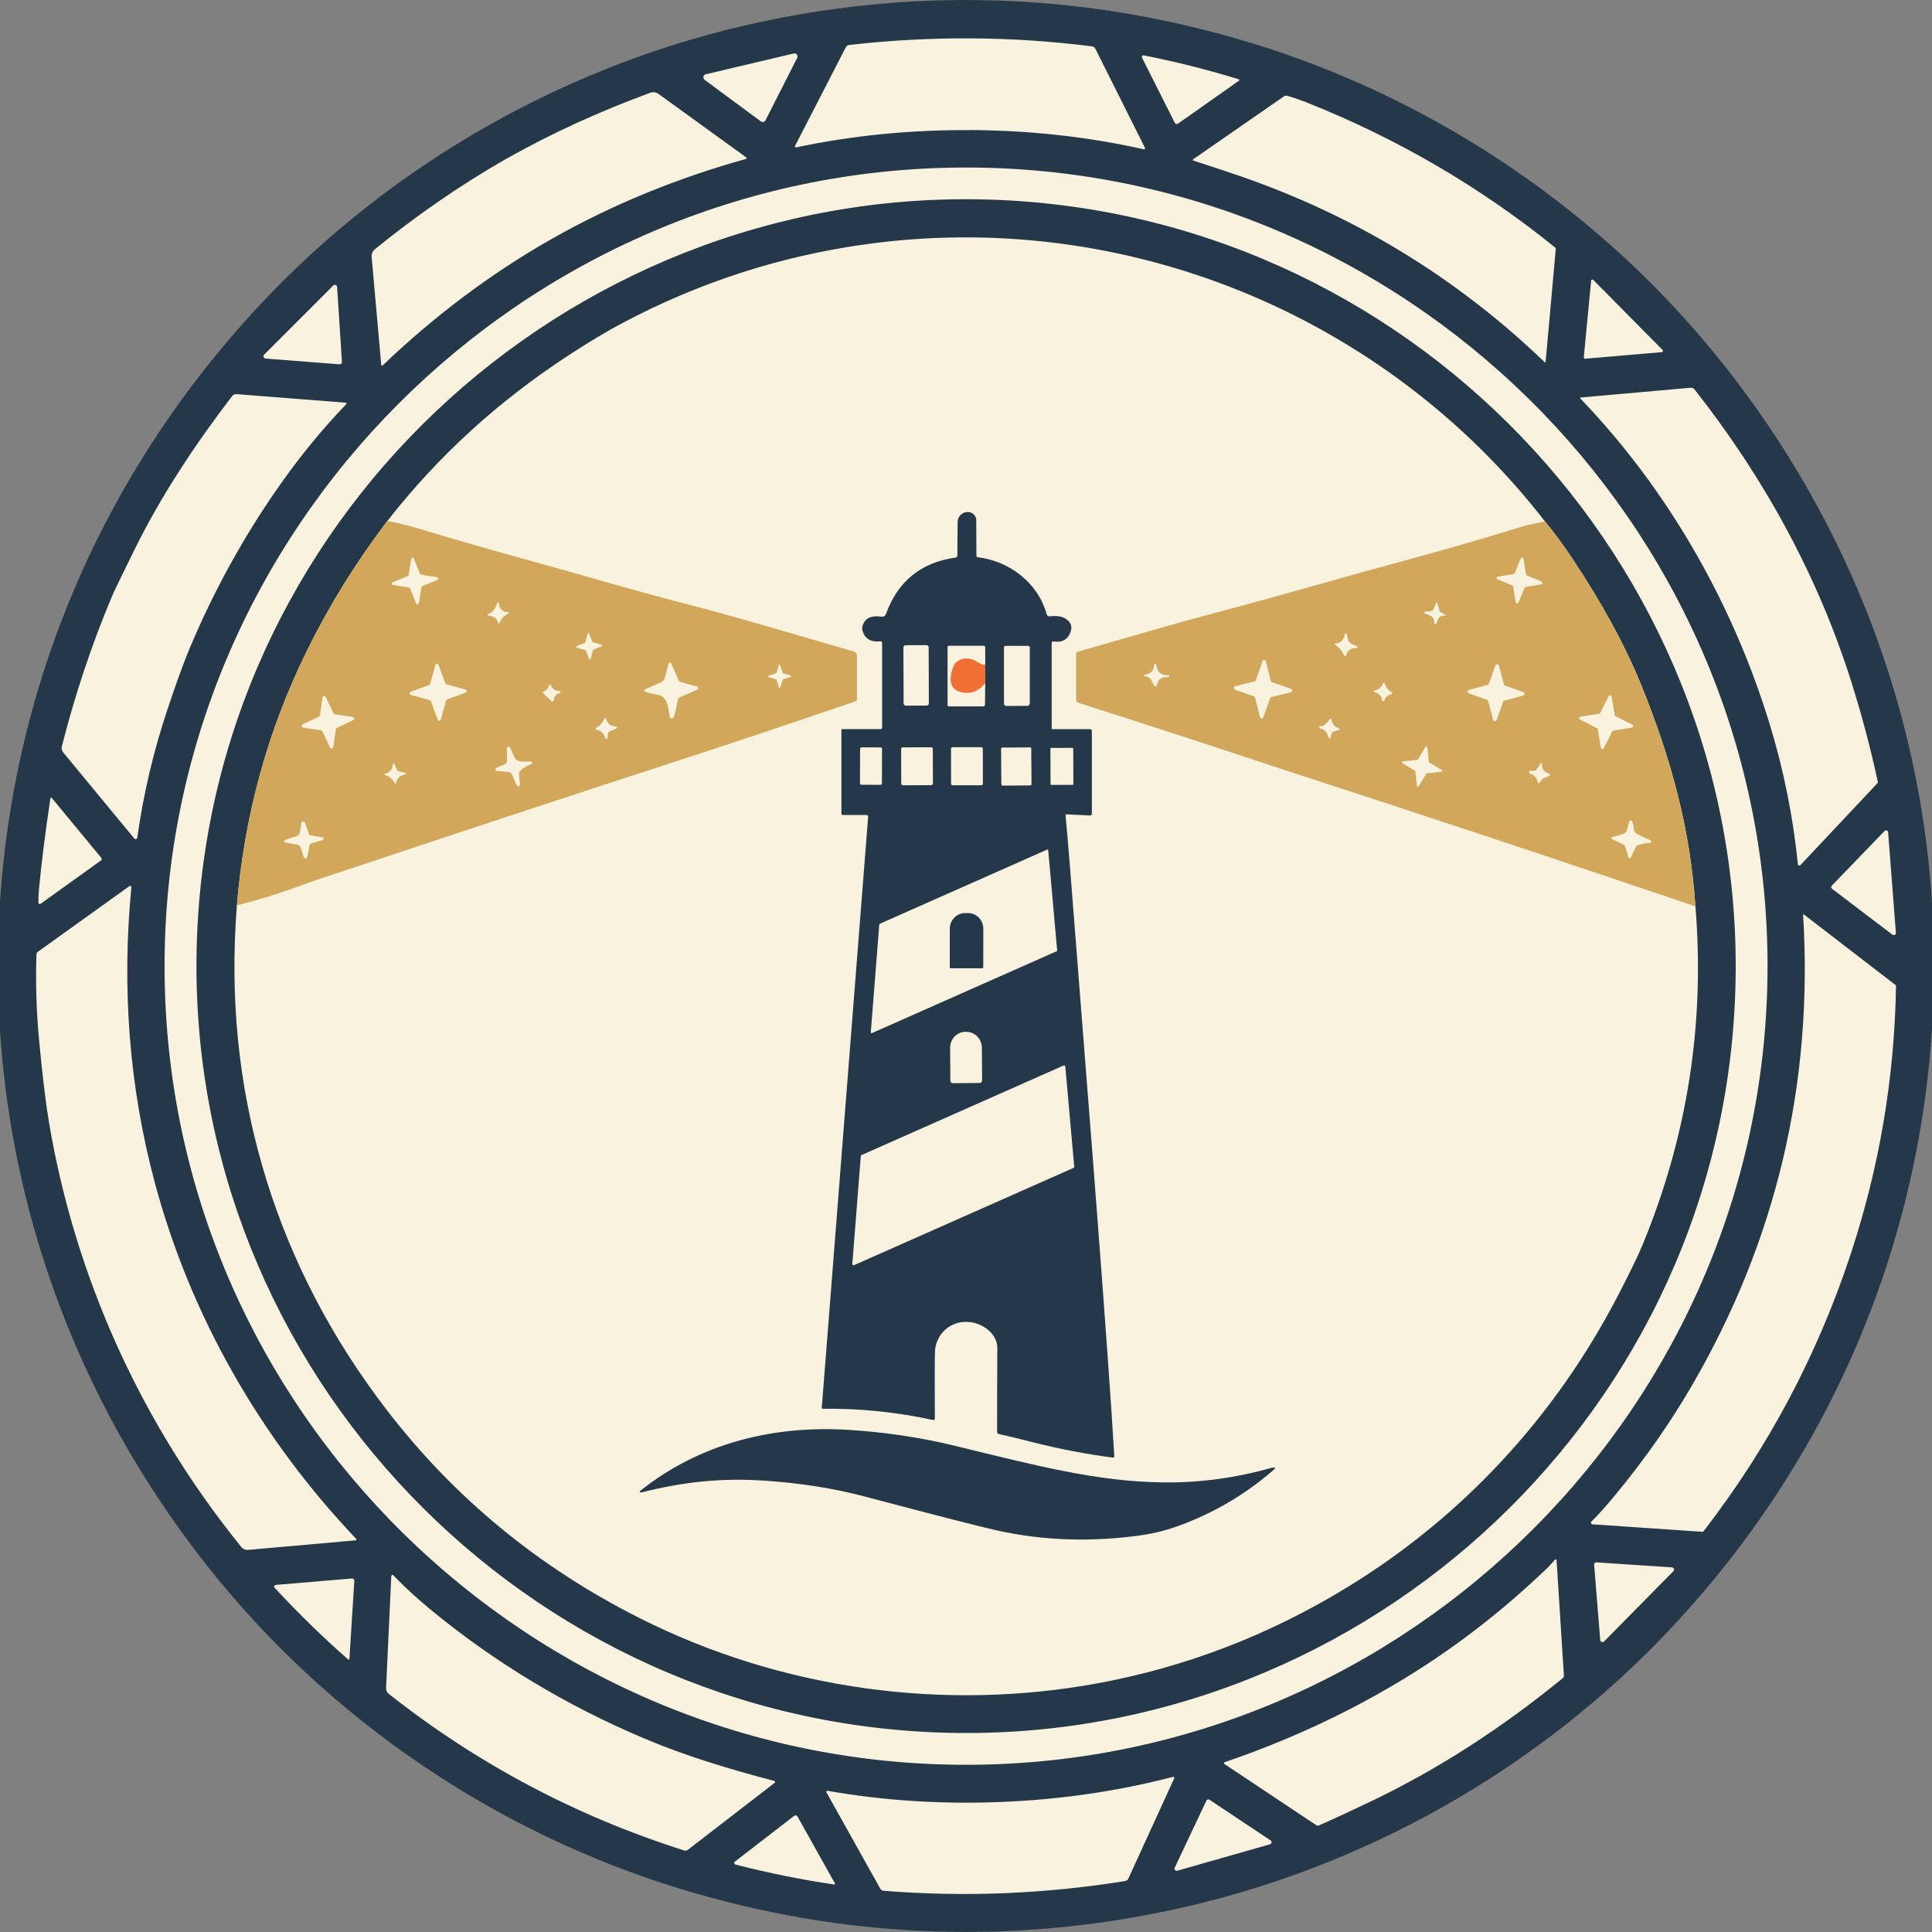 <?xml version="1.0" encoding="UTF-8"?>
<svg id="Layer_1" data-name="Layer 1" xmlns="http://www.w3.org/2000/svg" viewBox="0 0 550 550">
  <rect x="0" y="0" width="550" height="550" fill="#808080" stroke="none"/>
  <defs>
    <style>
      .cls-1 {
        fill: #ef6f34;
      }

      .cls-2 {
        fill: #d1a85b;
      }

      .cls-3 {
        fill: #f8f2df;
      }

      .cls-4 {
        fill: #253849;
      }
    </style>
  </defs>
  <path class="cls-3" d="M549.62,260.61c7.94,151.6-108.56,280.93-260.23,288.88C137.72,557.44,8.33,440.99.38,289.39c0,0,0,0,0,0C-7.56,137.8,108.95,8.46,260.61.51c151.67-7.95,281.06,108.5,289,260.1h0Z"/>
  <g>
    <g>
      <path class="cls-4" d="M286.66.25c23.44.99,46.56,4.97,69.36,11.91,53.08,16.18,100.76,48.67,135.05,92.14,41.08,52.08,62.1,115.83,59.27,182.38-2.82,66.56-29.16,128.29-74.51,176.7-37.85,40.41-88.11,68.75-142.37,80.37-23.31,4.99-46.68,6.99-70.12,5.99-23.45-.99-46.57-4.97-69.37-11.92-53.08-16.17-100.76-48.66-135.05-92.14C17.84,393.62-3.17,329.87-.35,263.31c2.83-66.56,29.17-128.29,74.51-176.7C112.01,46.2,162.27,17.86,216.53,6.24,239.84,1.25,263.22-.75,286.66.25ZM276.18,37.02c17.08.1,33.57,1.92,49.46,5.48.15.04.31-.06.34-.21.02-.06,0-.13-.02-.19l-14.15-28.25c-.18-.36-.52-.6-.92-.65-11.55-1.46-23.07-2.22-34.57-2.28-11.5-.06-23.04.56-34.6,1.88-.4.05-.75.29-.93.65l-14.46,28.09c-.07.14-.02.31.12.39.06.03.13.04.19.03,15.93-3.38,32.44-5.02,49.52-4.92ZM226.94,16.5c.22-.44.05-.97-.38-1.2-.19-.1-.41-.12-.62-.07l-25.03,5.92c-.48.11-.77.59-.66,1.07.05.2.17.38.34.51l16.01,11.83c.4.29.95.21,1.24-.19.03-.04.06-.08.08-.13l9.02-17.74ZM325.11,16.43l9.34,18.54c.16.31.54.43.84.27.03-.01.05-.03.08-.05l17.36-12.24c.09-.06.12-.19.06-.29-.03-.04-.06-.07-.11-.08-8.66-2.68-17.68-4.95-27.06-6.82-.25-.05-.5.11-.55.36-.02.1,0,.21.04.3ZM143.99,45.3c-13.15,7.47-25.83,16.36-37.28,25.66-.64.52-.99,1.34-.91,2.17l2.73,30.72c.01.14.13.24.27.23.06,0,.11-.03.15-.07,14.38-13.76,30.6-26.06,47.99-35.93,17.39-9.88,36.25-17.53,55.43-22.83.13-.04.21-.18.17-.31-.02-.05-.05-.1-.09-.13l-25-18.08c-.68-.49-1.55-.61-2.33-.32-13.85,5.07-27.98,11.42-41.13,18.89ZM339.73,45.71c6.16,2.01,10.55,3.47,13.15,4.37,32.91,11.33,61.89,29.03,86.92,53.08.05.04.12.03.17-.02.01-.02.02-.04.03-.06l2.9-32.23c.01-.14-.04-.28-.15-.37-21.45-17.34-45.13-31.15-71.06-41.43-1.42-.56-3.11-1.15-5.1-1.76-.38-.12-.81-.06-1.14.18l-25.78,17.88c-.09.06-.12.19-.06.29.03.04.06.07.11.08ZM46.85,276.08c.57,125.43,104.15,226.89,229.19,226.32,125.04-.57,227.7-102.95,227.14-228.39-.57-125.43-104.15-226.89-229.19-226.32-125.04.57-227.7,102.95-227.14,228.39ZM473.09,100.24c.2-.02.34-.2.32-.4,0-.08-.04-.16-.1-.21l-19.73-19.94c-.14-.14-.37-.15-.51,0-.06.06-.1.14-.11.23l-2.09,21.8c-.02.2.12.38.32.4.02,0,.05,0,.07,0l21.82-1.87ZM96.64,103.71c.36.03.67-.24.7-.59,0-.03,0-.06,0-.09l-1.37-21.34c-.03-.36-.33-.62-.69-.6-.16.01-.3.08-.41.19l-19.69,19.69c-.25.25-.25.66,0,.91.11.11.25.18.41.19l21.06,1.65ZM449.9,113.46c25.02,26.01,43.47,58.51,53.92,92.78,3.98,13.02,6.64,26.29,8,39.8.02.23.23.4.46.37.1-.01.19-.06.26-.13l21.89-23.28c.12-.12.17-.3.13-.48-2.06-9.61-4.6-19.16-7.6-28.65-9.53-30.11-24.97-58.18-44.56-83-.27-.35-.7-.53-1.14-.49l-31.26,2.78c-.1.01-.17.09-.16.19,0,.04.02.08.05.11ZM98.45,114.64l-31.12-2.44c-.48-.04-.94.17-1.24.55-10.21,13.31-20.04,28.02-27.64,43.4-3.83,7.75-6.05,12.35-6.65,13.79-5.71,13.61-10.44,27.76-14.17,42.45-.17.66-.01,1.35.42,1.87l20.18,24.45c.18.21.49.23.69.05.09-.08.15-.18.17-.3,1.71-12.33,4.58-24.55,8.63-36.66,2.49-7.47,4.57-13.17,6.22-17.12,6.96-16.59,15.56-32.18,25.83-46.75,5.79-8.22,12.06-15.86,18.82-22.89.09-.1.08-.24-.01-.33-.04-.03-.09-.06-.14-.06ZM14.34,227.3c-1.5,10.08-2.58,18.67-3.24,25.77-.15,1.65-.2,2.97-.15,3.96.01.2.18.36.39.35.07,0,.14-.03.19-.07l17.24-12.37c.21-.15.26-.44.11-.66,0-.01-.01-.02-.02-.03l-14.09-17.07c-.09-.1-.24-.12-.34-.03-.05.04-.08.09-.08.15ZM538.78,266.09c.26.2.63.14.82-.11.09-.11.13-.26.12-.4l-2.21-28.65c-.02-.32-.31-.57-.63-.54-.14.01-.28.07-.38.18l-15.04,15.57c-.23.23-.22.61.02.83.02.02.03.03.05.04l17.24,13.09ZM36.88,252.23l-26.14,18.75c-.22.15-.35.4-.36.67-.27,8.16-.02,16.36.76,24.61.96,10.05,1.87,17.7,2.76,22.97,7.46,44.52,26.39,86.12,54.8,121.17.47.58,1.19.88,1.93.82l30.63-2.72c.13-.01.23-.13.22-.26,0-.06-.03-.11-.07-.15-27.29-28.72-47.28-63.6-57.43-101.75-7.17-26.96-9.36-54.89-6.58-83.79.02-.19-.12-.35-.31-.37-.08,0-.16.01-.22.06ZM513.31,260.45c2.93,48.17-7.71,92.98-31.92,134.44-6.06,10.38-13.18,20.54-21.37,30.47-2.8,3.4-5.12,5.99-6.97,7.79-.18.18-.19.47,0,.65.08.08.18.13.3.14l31.27,2.13c.13,0,.26-.05.34-.15,18.4-23.8,32.35-50.05,41.84-78.74,8.2-24.8,12.52-50.25,12.95-76.35,0-.2-.09-.39-.25-.51l-25.96-19.98c-.06-.04-.14-.03-.19.02-.02.02-.03.06-.03.09ZM348.55,502.16l26.17,17.43c.23.15.51.17.75.07,4.31-1.9,9.3-4.21,14.98-6.93,19.46-9.32,37.53-21.17,54.41-34.97.24-.2.38-.51.35-.82l-2.09-32.78c0-.14-.12-.24-.26-.24-.07,0-.14.04-.18.09-.94,1.07-1.71,1.9-2.32,2.49-7.95,7.63-16.28,14.61-24.98,20.95-20.06,14.61-42.84,26.06-66.76,34.22-.15.05-.22.21-.17.36.02.06.06.1.1.14ZM455.55,466.89c.03.35.34.62.69.59.15-.01.3-.08.41-.19l19.73-20.01c.25-.25.25-.66,0-.9-.11-.11-.25-.17-.41-.18l-21.47-1.43c-.35-.02-.66.25-.68.6,0,.03,0,.06,0,.09l1.73,21.45ZM111.39,448.68l-1.48,31.89c-.03.63.25,1.23.74,1.62,25.28,19.95,53.31,34.81,84.09,44.59.38.12.79.05,1.1-.19l24.7-19.06c.14-.1.16-.3.06-.43-.04-.05-.1-.09-.17-.11-12.92-3.38-25.17-7.08-37.01-12.08-22.25-9.39-42.55-21.63-60.9-36.73-3.7-3.04-7.21-6.28-10.56-9.72-.13-.13-.34-.14-.48,0-.06.06-.1.14-.1.23ZM78.51,451.2c-.27.02-.47.26-.45.53,0,.11.05.21.13.29,6.81,7.34,13.79,14.14,20.92,20.39.09.08.22.07.3-.02.03-.04.05-.09.06-.14l1.4-22.2c.02-.36-.25-.67-.61-.69-.03,0-.06,0-.09,0l-21.65,1.83ZM284.96,512.98c-16.98.69-33.45-.37-49.41-3.18-.16-.03-.3.08-.33.23-.01.06,0,.13.03.19l15.35,27.44c.19.35.54.58.94.61,11.55.91,23.04,1.14,34.47.68,11.43-.47,22.87-1.62,34.3-3.46.39-.06.73-.31.9-.68l13.08-28.59c.06-.15,0-.31-.15-.38-.06-.02-.12-.03-.18-.01-15.68,4.08-32.01,6.47-48.99,7.15ZM344.34,512.36c-.28-.19-.67-.12-.86.17-.02.03-.03.05-.05.08l-9.02,19.1c-.14.31,0,.68.3.82.13.06.28.07.43.03l26.39-7.53c.33-.09.52-.43.43-.76-.04-.14-.13-.27-.25-.35l-17.37-11.56ZM209.22,529.95c-.21.17-.25.47-.09.68.06.08.15.14.25.17,9.52,2.43,18.89,4.33,28.1,5.68.12.02.22-.07.24-.18,0-.05,0-.09-.03-.13l-10.65-19.04c-.17-.31-.56-.42-.87-.25-.03.02-.05.03-.08.05l-16.88,13.03Z"/>
      <path class="cls-4" d="M56.18,264.56c5.76-120.32,109.35-213.34,229.28-207.59,119.94,5.74,214.17,108.23,208.41,228.54s-109.35,213.34-229.28,207.59c-119.94-5.74-214.17-108.23-208.41-228.54ZM110.29,148.28c-9.41,12.4-16.95,24.79-23.15,37.45-11.01,22.48-17.58,46.47-19.7,71.98-.11,1.41-.23,3.16-.35,5.24-1.43,25.28,1.5,49.62,8.79,73.04,7.27,23.34,18.63,45.07,34.07,65.21,19.28,25.13,43.35,44.96,72.21,59.48,40.57,20.41,86.77,26.51,130.21,18.54,25.23-4.63,49-13.78,71.32-27.45,32.73-20.05,59.06-48.49,76.97-83.06,3.33-6.43,5.6-11.11,6.83-14.06,12.86-31,17.91-63.21,15.16-96.65-1.49-22.56-7.19-42.89-15.78-63.85-4.34-10.59-10.71-22.23-19.11-34.94-2.57-3.88-5.22-7.48-7.97-10.81-45.77-59.02-119.99-89.2-193.79-78.8-24.19,3.41-47.12,10.86-68.81,22.36-4.39,2.32-9.41,5.33-15.06,9.01-20.2,13.14-37.47,28.9-51.82,47.3Z"/>
      <path class="cls-4" d="M251.12,207.11v-24.19c0-.19-.16-.35-.35-.35-.01,0-.03,0-.04,0-2.04.22-3.5-.24-4.37-1.37-1.18-1.53-1.2-3.01-.07-4.46.86-1.1,2.41-1.49,4.64-1.18.56.08,1.1-.25,1.29-.78,3.38-9.34,10-14.69,19.86-16.06.26-.04.45-.26.46-.52l.07-9.57c.01-1.48,1.13-2.71,2.6-2.86h.11c1.32-.13,2.48.84,2.6,2.16,0,.07,0,.13,0,.2l.05,10.06c0,.23.17.42.4.45,8.99,1.08,17.12,7.25,19.59,16.2.11.41.51.68.93.62,1.96-.23,3.47,0,4.54.71,1.63,1.07,1.99,2.52,1.07,4.35-.88,1.77-2.43,2.46-4.65,2.07-.21-.04-.41.11-.45.32,0,.02,0,.04,0,.06v24.34c0,.15.12.27.26.27h10.73c.24,0,.44.19.44.43v23.67c0,.26-.21.47-.47.47,0,0-.02,0-.02,0l-6.73-.32c-.14,0-.26.1-.27.24,0,.01,0,.03,0,.04.36,3.56.83,9.14,1.42,16.73,4.16,53.44,8.73,109.61,11.64,152.74.36,5.42.63,9.75.82,13,.01.19-.13.36-.33.37-.02,0-.05,0-.07,0-7.7-1.01-15.31-2.47-22.82-4.38-3.53-.9-6.76-1.68-9.67-2.34-.27-.06-.47-.3-.47-.59-.01-5.88,0-13.83.06-23.84.01-4.02-4.03-7.19-8.28-7.47-4.67-.31-8.51,2.77-9.37,7.32-.12.62-.17,3.04-.17,7.26,0,4.06.01,8.36.03,12.9,0,.24-.19.44-.43.44-.03,0-.07,0-.1-.01-10.51-2.28-20.98-3.34-31.41-3.19-.14,0-.25-.11-.25-.24,0,0,0-.01,0-.02l13.2-168.24c.02-.28-.18-.52-.45-.54-.02,0-.03,0-.05,0h-6.76c-.19,0-.34-.15-.34-.34h0v-23.89c0-.12.1-.22.22-.22h10.93c.24,0,.43-.19.43-.43h0ZM264.37,184.29c0-.35-.29-.63-.63-.63h0l-5.93.02c-.35,0-.63.29-.63.63l.06,15.94c0,.35.29.63.63.63l5.93-.02c.35,0,.63-.29.63-.63h0l-.06-15.94ZM280.49,194.48v-5.37s-.02-4.82-.02-4.82c0-.26-.21-.46-.47-.46h-9.83c-.23,0-.42.19-.42.43h0v16.51c0,.18.14.32.32.32h9.85c.27,0,.49-.22.49-.49l.07-6.11ZM286.99,200.98l5.83-.05c.02-.1.09-.21.2-.33.09-.09.14-.22.14-.35v-15.9c0-.27-.22-.49-.49-.49h-6.4c-.26,0-.46.21-.46.46h0v16c0,.25.15.48.39.57.22.09.48.12.79.09ZM251.1,213.19c0-.23-.19-.42-.42-.42h0l-5.41-.02c-.23,0-.42.19-.42.42l-.03,9.81c0,.23.19.42.42.42h0l5.41.02c.23,0,.42-.19.42-.42h0s.03-9.81.03-9.81ZM265.55,213.19c0-.26-.21-.46-.46-.46l-8.1.03c-.26,0-.46.21-.46.46h0s.03,9.87.03,9.87c0,.26.21.46.46.46l8.1-.03c.26,0,.46-.21.46-.46h0s-.03-9.87-.03-9.87ZM279.79,213.14c0-.24-.19-.43-.43-.43h-8.2c-.24.01-.43.21-.43.44h0l.02,9.97c0,.24.19.43.43.43h8.2c.24-.01.43-.21.43-.44l-.02-9.97ZM293.58,213.13c0-.2-.16-.36-.36-.36h0l-7.87.05c-.2,0-.36.16-.36.36l.07,10.1c0,.2.16.36.36.36h0l7.87-.05c.2,0,.36-.16.36-.36l-.07-10.1ZM305.53,213.12c0-.12-.1-.22-.22-.22l-6.06.02c-.12,0-.22.1-.22.22h0l.04,10.09c0,.12.1.22.22.22l6.06-.02c.12,0,.22-.1.22-.22l-.04-10.09ZM298.4,242.05c-.01-.13-.12-.22-.25-.2-.03,0-.05,0-.07.02l-47.64,21.12c-.07.03-.12.1-.13.18l-2.41,30.7c-.01.13.08.24.21.25.04,0,.08,0,.12-.02l52.59-23.31c.09-.04.14-.13.13-.23l-2.54-28.51ZM271.25,308.36l7.65-.06c.38,0,.69-.32.69-.7l-.07-9.31c-.02-2.52-1.98-4.55-4.39-4.54h-.32c-2.41.02-4.35,2.07-4.33,4.59h0s.07,9.31.07,9.31c0,.39.31.7.7.7,0,0,0,0,0,0ZM303.27,303.62c-.02-.19-.19-.34-.38-.32-.04,0-.08.01-.11.03l-57.52,25.49c-.12.05-.2.17-.21.3l-2.41,30.69c-.01.19.13.36.33.38.06,0,.12,0,.17-.03l62.46-27.68c.14-.06.22-.2.21-.35l-2.54-28.5Z"/>
      <path class="cls-4" d="M270.69,275.64c-.18,0-.32-.14-.32-.32h0l.02-10.91c0-2.48,1.95-4.48,4.35-4.48h.85c2.4,0,4.34,2.01,4.34,4.49h0s-.02,10.91-.02,10.91c0,.18-.14.32-.32.32h-8.9Z"/>
    </g>
    <g>
      <path class="cls-2" d="M110.29,148.28c3.43.73,5.78,1.28,7.07,1.67,11.5,3.46,22.82,6.71,33.96,9.78,17.44,4.79,28.01,8.08,42.79,11.88,15.89,4.08,29.5,8.26,48.91,13.84.56.16.94.67.94,1.25v12.43c0,.22-.14.42-.35.49-18.28,6.3-37.57,12.74-57.87,19.31-22.18,7.2-53.93,17.67-95.24,31.44-.15.05-3.13,1.1-8.93,3.15-4.55,1.6-9.26,3-14.13,4.21,2.13-25.51,8.7-49.5,19.7-71.98,6.2-12.66,13.74-25.05,23.15-37.45ZM119.86,163.6c-.14-.02-.25-.12-.3-.25l-1.74-4.31c-.09-.2-.32-.3-.52-.21-.13.05-.21.17-.24.3l-.74,4.59c-.02.14-.12.25-.25.3l-4.31,1.74c-.2.09-.3.32-.21.52.05.13.17.21.3.24l4.59.74c.14.02.25.12.3.25l1.74,4.31c.09.2.32.3.52.21.13-.05.21-.17.24-.3l.74-4.59c.02-.14.12-.25.25-.3l4.31-1.74c.2-.09.3-.32.21-.52-.05-.13-.17-.21-.3-.24l-4.59-.74ZM144.67,174.29c-1.61-.07-2.49-.94-2.64-2.6,0-.13-.12-.23-.25-.22-.1,0-.19.08-.22.18-.45,1.59-1.31,2.64-2.59,3.16-.12.05-.17.18-.12.3.03.07.09.12.17.13,1.66.25,2.57.91,2.73,1.97.02.14.14.24.28.22.1-.01.18-.08.21-.17.44-1.16,1.27-2.01,2.5-2.56.11-.04.16-.17.12-.28-.03-.08-.11-.13-.19-.14ZM168.82,182.87c-.07-.02-.12-.07-.15-.13l-.96-2.36c-.05-.11-.18-.16-.29-.11-.06.03-.1.07-.12.13l-.68,2.46c-.02.07-.07.12-.13.15l-2.36.96c-.11.05-.16.18-.11.29.03.06.07.1.13.12l2.46.68c.07.02.12.07.15.13l.96,2.36c.05.11.18.16.29.11.06-.03.1-.07.12-.13l.68-2.46c.02-.07.07-.12.13-.15l2.36-.96c.11-.05.16-.18.11-.29-.03-.06-.07-.1-.13-.12l-2.46-.68ZM190.35,188.93l-1.11,4.1c-.14.53-.52.97-1.02,1.18l-4.54,2.01c-.19.08-.28.3-.2.49.04.1.12.18.23.21.98.35,2.04.61,3.18.78,3.29.5,3.26,3.54,3.78,6.43.05.29.33.48.62.42.05-.01.11-.03.16-.06.22-.12.37-.33.45-.61.51-1.81.86-3.34,1.06-4.58.06-.36.29-.66.62-.81l4.95-2.19c.23-.11.33-.38.22-.6-.06-.12-.16-.21-.29-.25l-4.71-1.29c-.26-.07-.47-.25-.57-.49l-2.13-4.81c-.09-.19-.31-.27-.49-.19-.1.04-.18.13-.21.24ZM127.09,194.79c-.14-.04-.26-.14-.31-.28l-1.96-5.26c-.09-.24-.35-.36-.59-.27-.14.05-.24.17-.28.31l-1.5,5.4c-.04.14-.14.26-.28.31l-5.26,1.96c-.24.09-.36.35-.27.59.05.14.17.24.31.28l5.4,1.5c.14.04.26.14.31.28l1.96,5.26c.09.24.35.36.59.27.14-.05.24-.17.28-.31l1.5-5.4c.04-.14.14-.26.28-.31l5.26-1.96c.24-.09.36-.35.27-.59-.05-.14-.17-.24-.31-.28l-5.4-1.5ZM222.94,191.67c-.07-.02-.13-.08-.15-.15l-.67-2.1c-.04-.12-.17-.18-.29-.14-.07.02-.12.08-.14.15l-.62,2.1c-.02.07-.08.13-.15.15l-2.1.67c-.12.04-.18.17-.14.29.02.07.08.12.15.14l2.1.62c.07.02.13.08.15.15l.67,2.1c.04.12.17.18.29.14.07-.02.12-.08.14-.15l.62-2.1c.02-.07.08-.13.15-.15l2.1-.67c.12-.04.18-.17.14-.29-.02-.07-.08-.12-.15-.14l-2.1-.62ZM157.64,199.4c.1-1.09.67-1.8,1.71-2.11.16-.05.25-.23.2-.39-.04-.13-.16-.22-.3-.21-1.2.03-2.02-.53-2.45-1.69-.05-.11-.17-.17-.28-.13-.06.02-.11.08-.13.14-.24.89-.77,1.49-1.6,1.81-.18.07-.28.27-.21.45.02.05.05.1.09.13l2.36,2.22c.15.14.37.13.51-.02.05-.06.09-.13.09-.21ZM95.32,203.35c-.17-.02-.31-.13-.38-.28l-2.18-4.62c-.12-.25-.41-.36-.66-.24-.15.07-.26.22-.28.38l-.74,5.06c-.02.17-.13.31-.28.38l-4.62,2.18c-.25.12-.36.41-.24.66.07.15.22.26.38.28l5.06.74c.17.02.31.13.38.28l2.18,4.62c.12.25.41.36.66.24.15-.07.26-.22.28-.38l.74-5.06c.02-.17.13-.31.28-.38l4.62-2.18c.25-.12.36-.41.24-.66-.07-.15-.22-.26-.38-.28l-5.06-.74ZM172,204.61c-.39,1.09-1.17,1.97-2.34,2.63-.13.07-.17.23-.1.36.04.07.11.12.19.13,1.3.21,2.15.99,2.55,2.35.04.18.21.29.39.25.15-.03.26-.17.26-.32l.09-1.12c.02-.28.2-.53.46-.64l2.07-.92c.12-.05.18-.19.12-.31-.03-.07-.1-.13-.18-.14-1.82-.37-2.15-.29-3-2.29-.06-.14-.23-.2-.37-.14-.07.03-.12.09-.14.15ZM151.14,216.8h-2.63c-.94,0-1.78-.55-2.16-1.4l-1.12-2.54c-.11-.24-.4-.35-.64-.24-.17.08-.28.25-.28.44v3.55c0,.41-.24.78-.61.94l-2.41,1.07c-.23.1-.33.36-.24.59.07.15.21.26.38.27l3.35.3c.41.04.77.29.94.67l1.36,3.09c.11.24.4.35.64.25.19-.08.3-.28.29-.49l-.26-3c-.03-.33.09-.66.34-.89.85-.77,1.92-1.41,3.2-1.91.19-.08.27-.3.19-.48-.06-.13-.18-.22-.33-.22ZM109.67,220.68c1.01.19,1.96.98,2.85,2.37.03.05.1.06.14.03.02-.01.03-.03.04-.06.37-1.5,1.28-2.36,2.75-2.57.11-.02.18-.13.16-.24-.02-.07-.07-.13-.14-.15l-2.01-.54c-.21-.06-.39-.21-.49-.42l-.7-1.58c-.05-.12-.2-.18-.32-.12-.09.04-.15.13-.15.23,0,1.34-.73,2.23-2.17,2.66-.11.03-.18.14-.15.25.02.08.09.15.17.16ZM80.87,239.49c.02.29,1.2.6,3.54.91.63.08,1.15.54,1.33,1.15l.72,2.54s.04.07.07.1c.08.07.14.12.18.13.28.12.62-.04.75-.36.02-.04.03-.08.04-.12.12-.51.32-1.55.6-3.1.05-.3.27-.54.56-.63,1.32-.42,2.34-.72,3.06-.91.26-.07.39-.22.37-.46-.02-.24-.16-.38-.43-.41-.74-.09-1.79-.26-3.15-.5-.3-.05-.55-.26-.64-.55-.49-1.5-.82-2.5-1.01-3-.12-.33-.46-.51-.75-.41-.03.01-.06.02-.09.04-.04.02-.1.07-.17.15-.02.03-.04.07-.05.11l-.38,2.62c-.1.63-.55,1.15-1.17,1.32-2.28.62-3.41,1.08-3.39,1.37Z"/>
      <path class="cls-2" d="M482.63,258.01c-38.26-12.96-76.57-25.69-114.96-38.16-3.55-1.16-7.09-2.32-10.6-3.49-14.09-4.69-30.79-10.12-50.1-16.3-.37-.12-.62-.46-.62-.85v-13.09c0-.26.17-.48.42-.56,16.55-4.81,27.59-7.96,33.12-9.45,2.79-.75,5.51-1.49,8.15-2.19,19.54-5.23,34.72-9.73,55.83-15.44,9.06-2.45,18.9-5.32,29.53-8.61.88-.27,1.94-.53,3.18-.76,1.05-.2,2.12-.42,3.21-.68,2.74,3.33,5.4,6.93,7.97,10.81,8.4,12.7,14.77,24.35,19.11,34.94,8.59,20.96,14.29,41.29,15.78,63.85ZM434.67,163.85c-.13-.05-.22-.17-.24-.31l-.74-4.48c-.04-.22-.25-.37-.47-.33-.14.02-.25.11-.31.24l-1.72,4.21c-.05.13-.17.22-.31.24l-4.48.74c-.22.04-.37.25-.33.47.02.14.11.25.24.31l4.21,1.72c.13.05.22.17.24.31l.74,4.48c.04.22.25.37.47.33.14-.02.25-.11.31-.24l1.72-4.21c.05-.13.17-.22.31-.24l4.48-.74c.22-.04.37-.25.33-.47-.02-.14-.11-.25-.24-.31l-4.21-1.72ZM408.84,171.72c-.91,1.84-.46,2.46-3.01,2.35-.17,0-.32.12-.34.29-.01.13.06.25.18.3,1.51.71,2.62.6,2.66,2.7,0,.17.13.31.31.31.15,0,.28-.1.31-.24.2-.78.48-1.37.85-1.75.17-.18.41-.29.66-.3.3-.02.65-.1,1.04-.25.06-.03.09-.09.06-.15-.01-.03-.03-.05-.06-.06l-1.4-.66c-.13-.07-.23-.18-.26-.32l-.62-2.18c-.03-.11-.14-.17-.24-.14-.05.01-.1.05-.12.1ZM381.65,184.94c.43.51.79,1.1,1.07,1.76.05.12.19.17.31.12.06-.03.11-.08.13-.15.37-1.48,1.4-2.21,3.1-2.19.14,0,.25-.11.25-.25,0-.08-.04-.16-.11-.2-.6-.4-1.65-.51-2.24-1.21-.59-.69-.53-1.74-.82-2.4-.05-.13-.2-.19-.33-.13-.08.03-.14.11-.15.19-.26,1.67-1.15,2.57-2.67,2.69-.13.02-.22.14-.2.26,0,.07.04.12.1.16.6.39,1.12.84,1.56,1.35ZM362.1,194.19c-.16-.05-.28-.18-.32-.35l-1.41-5.59c-.07-.26-.34-.42-.6-.36-.16.04-.29.16-.34.31l-1.91,5.45c-.05.16-.18.28-.35.32l-5.59,1.41c-.26.07-.42.34-.36.6.04.16.16.29.31.34l5.45,1.91c.16.05.28.18.32.35l1.41,5.59c.07.26.34.42.6.36.16-.04.29-.16.34-.31l1.91-5.45c.05-.16.18-.28.35-.32l5.59-1.41c.26-.07.42-.34.36-.6-.04-.16-.16-.29-.31-.34l-5.45-1.91ZM332.57,192.26c-2.1.06-3.24-.97-3.41-3.1,0-.08-.07-.13-.14-.13h-.2c-.15,0-.27.12-.27.27,0,1.57-.95,2.53-2.87,2.87-.08.02-.13.09-.12.17.01.06.05.1.11.11,2.62.55,1.82,1.34,2.98,2.83.11.14.32.17.46.05.02-.02.05-.04.06-.07.07-.11.24-.49.49-1.15.46-1.23,1.9-1.4,3.04-1.38.09,0,.17-.07.18-.17h0c0-.18-.13-.32-.3-.32,0,0,0,0-.01,0ZM428.46,195.19c-.17-.06-.29-.19-.34-.36l-1.4-5.32c-.07-.28-.36-.46-.64-.39-.17.04-.32.17-.37.34l-1.84,5.18c-.06.17-.19.29-.36.34l-5.32,1.4c-.28.07-.46.36-.39.64.04.17.17.32.34.37l5.18,1.84c.17.06.29.19.34.36l1.4,5.32c.07.28.36.46.64.39.17-.04.32-.17.37-.34l1.84-5.18c.06-.17.19-.29.36-.34l5.32-1.4c.28-.07.46-.36.39-.64-.04-.17-.17-.32-.34-.37l-5.18-1.84ZM391.22,197.01c1.34.36,2.1,1.16,2.27,2.4.03.16.18.27.35.25.11-.02.2-.09.23-.2.34-1.06,1.02-1.65,2.03-1.79.16-.02.28-.17.25-.33-.01-.09-.06-.17-.14-.22-1-.58-1.67-1.44-2-2.58-.04-.14-.18-.21-.32-.17-.08.02-.14.08-.16.15-.42,1.1-1.25,1.79-2.5,2.07-.12.02-.19.13-.17.25.01.09.08.16.17.17ZM459.91,203.88c-.13-.07-.21-.19-.24-.33l-.87-5.27c-.04-.24-.27-.41-.51-.37-.14.02-.27.11-.33.25l-2.4,4.77c-.07.13-.19.21-.33.24l-5.27.87c-.24.04-.41.27-.37.51.02.14.11.27.25.33l4.77,2.4c.13.07.21.19.24.33l.87,5.27c.04.24.27.41.51.37.14-.02.27-.11.33-.25l2.4-4.77c.07-.13.19-.21.33-.24l5.27-.87c.24-.04.41-.27.37-.51-.02-.14-.11-.27-.25-.33l-4.77-2.4ZM381.15,207.33c-1-.36-1.61-.84-1.89-1.8-.13-.46-.22-.73-.29-.82-.09-.13-.26-.16-.39-.07-.03.02-.06.05-.08.09-.46.8-1.26,1.79-2.15,1.93-.49.07-.75.14-.79.19-.11.14-.09.34.05.44.04.03.09.05.13.06,1.33.26,2.11,1.05,2.34,2.36.01.07.07.15.17.24.16.15.31.18.46.1.07-.04.12-.12.12-.2.05-.98.42-1.55,1.1-1.71.88-.21,1.33-.32,1.33-.32.12-.12.11-.31,0-.43-.03-.03-.07-.05-.11-.07ZM406.9,217.07c-.08-.05-.13-.13-.14-.22l-.43-4.11c-.02-.16-.16-.27-.32-.25-.09,0-.17.06-.21.14l-2.12,3.54c-.05.08-.13.13-.22.14l-4.11.43c-.16.02-.27.16-.25.32,0,.09.06.17.14.21l3.54,2.12c.08.05.13.13.14.22l.43,4.11c.02.16.16.27.32.25.09,0,.17-.06.21-.14l2.12-3.54c.05-.08.13-.13.22-.14l4.11-.43c.16-.02.27-.16.25-.32,0-.09-.06-.17-.14-.21l-3.54-2.12ZM441.05,220.28c-1.46-.45-2.15-1.37-2.09-2.79,0-.12-.09-.23-.21-.23-.08,0-.15.03-.19.1l-1.18,1.76c-.13.19-.34.31-.57.31h-1.25s-.09.02-.12.07l-.1.15c-.12.17-.07.41.11.52.03.02.07.04.11.05,1.16.33,1.9,1.17,2.22,2.52.03.15.19.24.34.21.06-.02.12-.05.16-.1l.88-1.14c.06-.08.14-.14.24-.17,1.02-.36,1.61-.6,1.76-.71.14-.11.16-.3.06-.44-.04-.05-.09-.09-.15-.11ZM469.75,239.95c.2,0,.36-.15.37-.35,0-.14-.07-.27-.2-.33l-3.82-1.8c-.57-.27-.94-.82-.99-1.45-.06-.96-.23-1.71-.51-2.24-.1-.21-.36-.29-.56-.19-.11.05-.19.15-.22.27l-.65,2.4c-.15.57-.6,1.02-1.17,1.18l-3.04.87c-.17.05-.26.23-.21.39.02.08.08.15.16.19l3.09,1.46c.36.17.63.49.74.87l.79,2.76c.06.22.28.34.5.28.11-.03.21-.11.26-.22l1.4-2.96c.09-.2.27-.36.49-.43,1.49-.5,2.68-.73,3.57-.68Z"/>
      <path class="cls-1" d="M280.5,189.1v5.37c-1.71,2.1-3.71,3.02-6.01,2.75-4.64-.54-4.37-4.37-2.93-7.85.11-.26.27-.5.48-.68,1.41-1.28,3.13-1.56,5.18-.85.08.03.59.33,1.53.9.74.45,1.32.57,1.75.36Z"/>
      <path class="cls-2" d="M292.83,200.93l-5.83.05,5.83-.05Z"/>
    </g>
    <path class="cls-4" d="M182.34,424.85c-.13-.02-.21-.14-.19-.27.01-.06.04-.11.09-.15,16.97-13.52,37.75-18.73,59.38-17.37,10.44.66,20.51,2.16,30.18,4.52,23.11,5.63,40.63,10.27,59.7,10.43,10.23.09,20.38-1.29,30.46-4.15.29-.08.6-.09.94-.03.08.02.14.1.12.18,0,.03-.02.06-.05.08-7.45,6.59-15.91,11.76-25.39,15.51-4.3,1.71-8.48,2.85-12.54,3.43-14.17,2.01-27.82,1.59-40.97-1.29-4.44-.97-17.14-4.22-38.09-9.76-8.67-2.29-18.11-3.78-28.31-4.47-12.35-.83-23.17.37-34.77,3.28-.24.06-.43.08-.56.05Z"/>
  </g>
</svg>